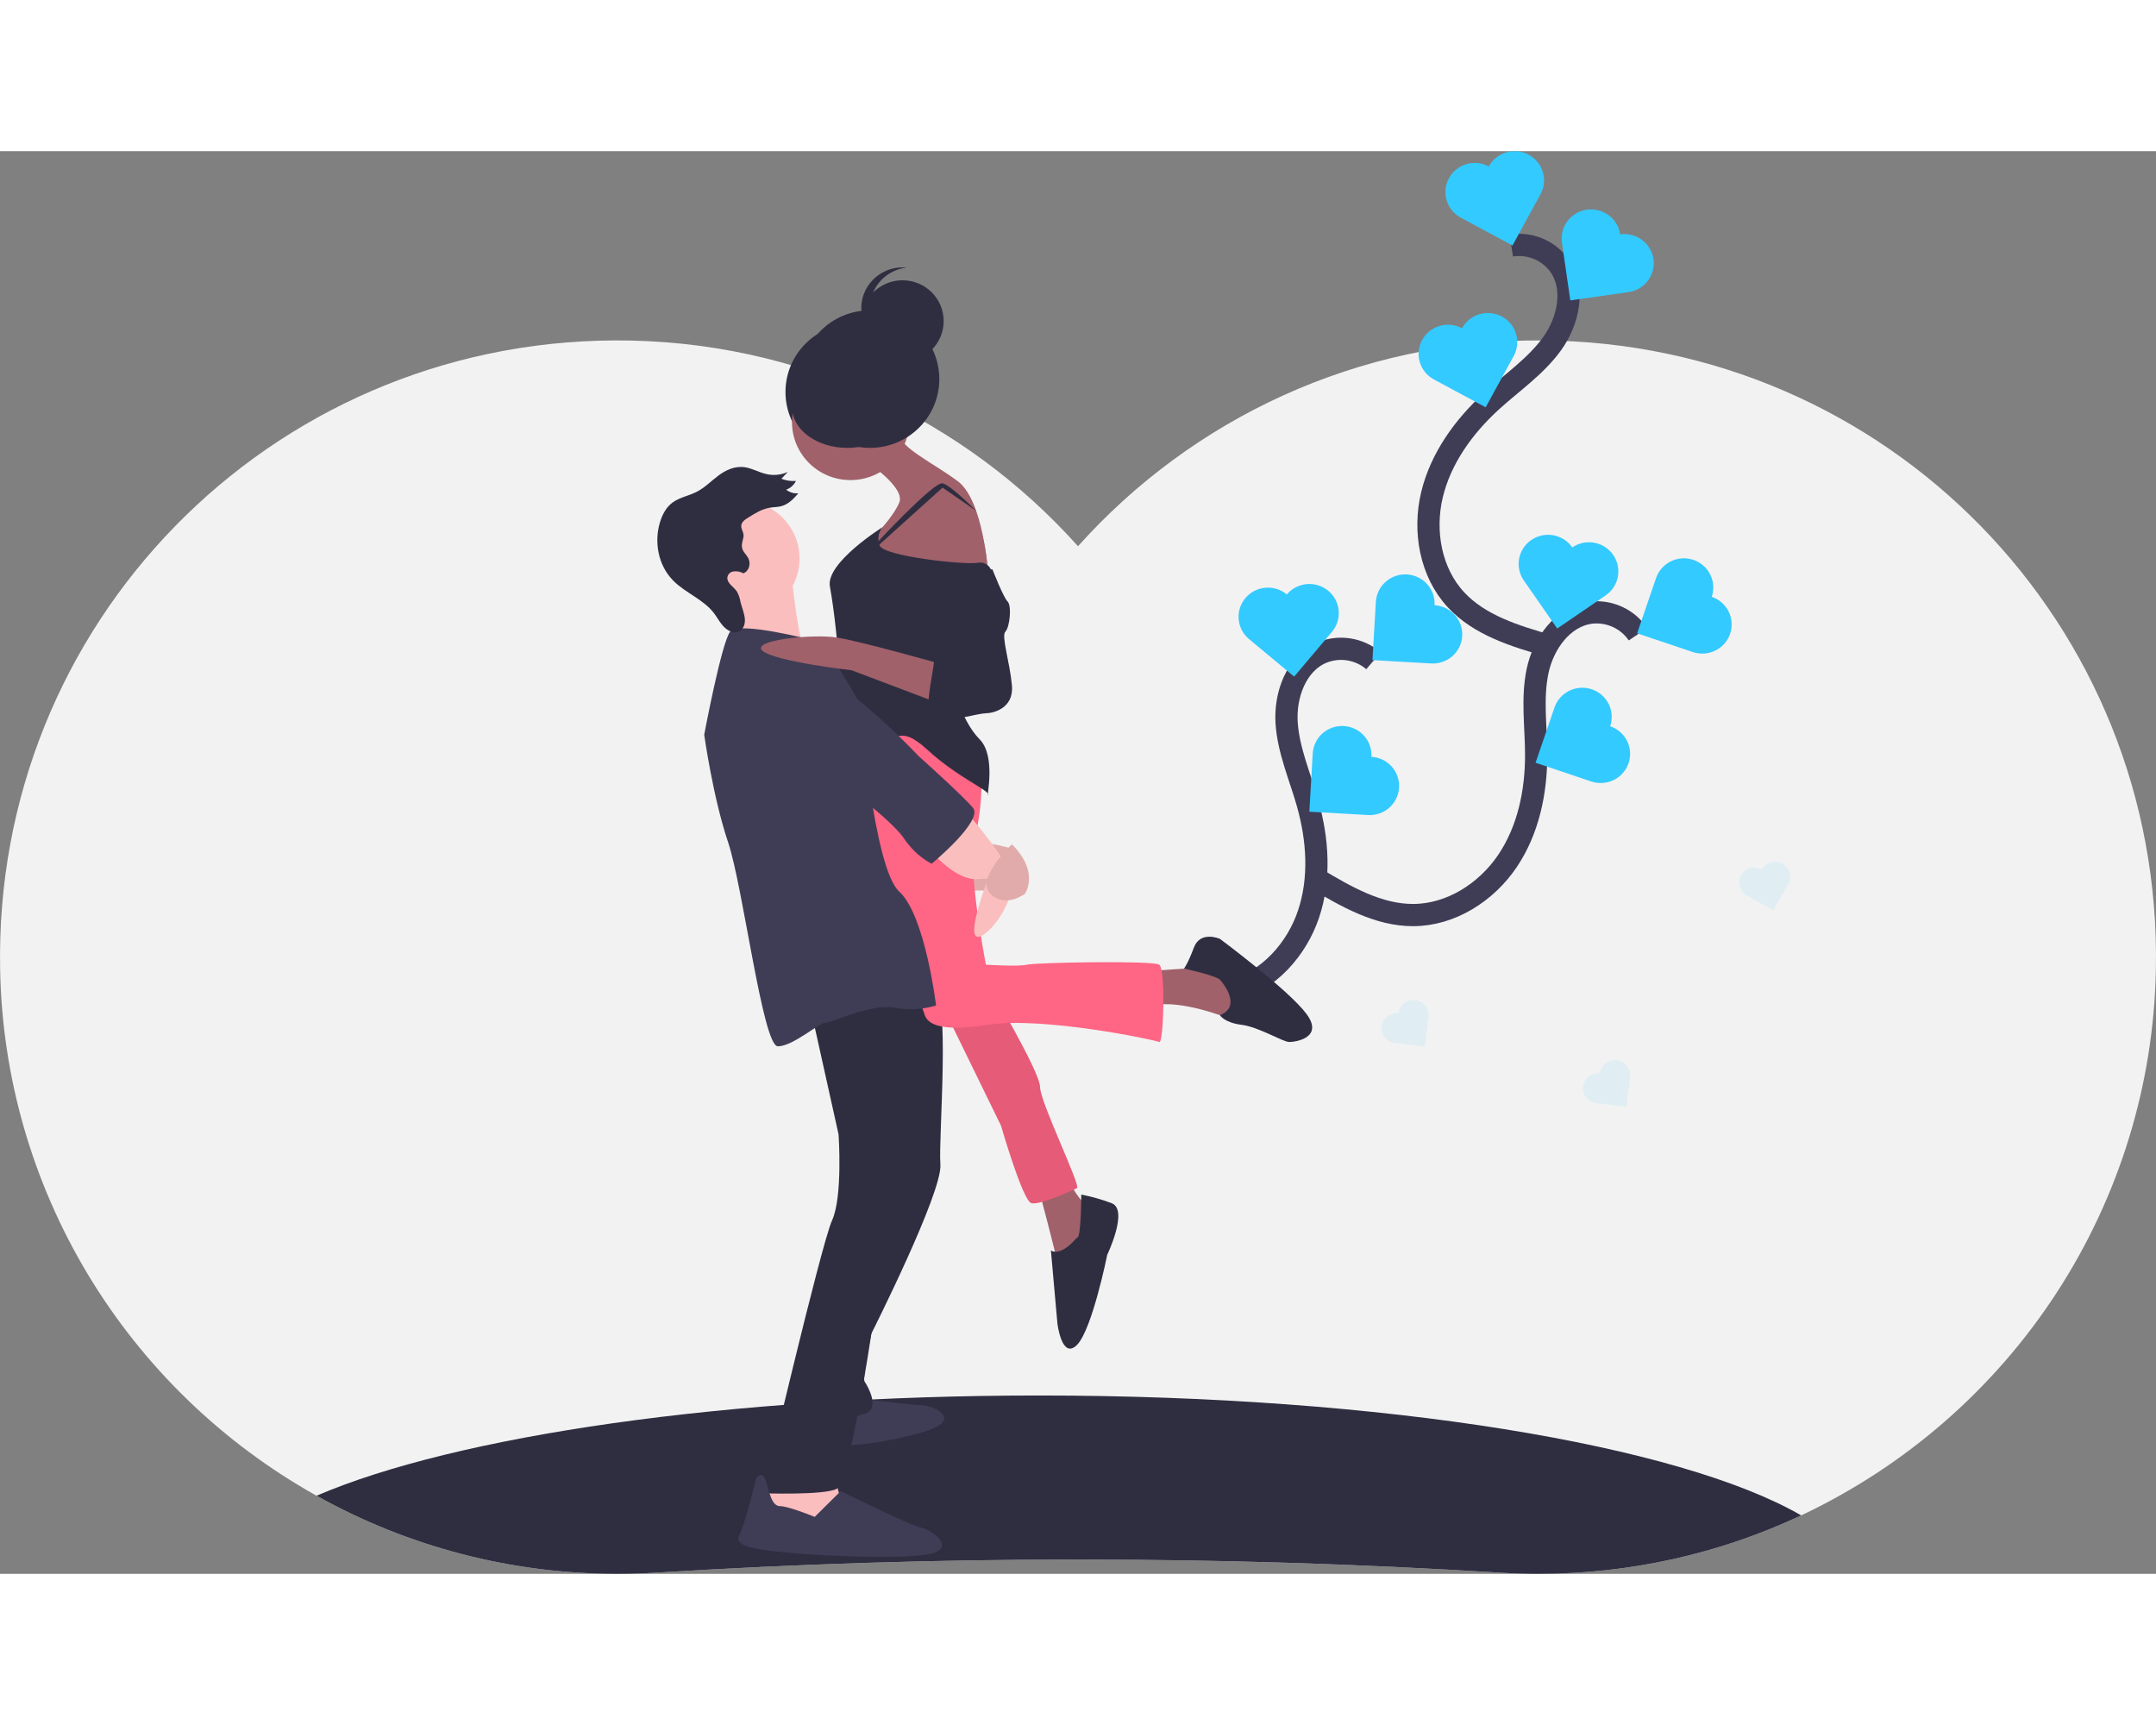 <svg width="100" height="80" viewBox="0 0 97 64" fill="none" xmlns="http://www.w3.org/2000/svg">
<rect x="0" y="0" width="97" height="64" fill="#808080" stroke="none"/>
<g clip-path="url(#clip0)">
<path d="M96.994 36.817C96.899 41.976 95.355 47.006 92.537 51.344C89.718 55.681 85.735 59.153 81.037 61.371C77.343 63.107 73.304 64.005 69.216 64C68.628 64 68.045 63.982 67.465 63.946C54.834 63.161 42.166 63.161 29.535 63.946C28.956 63.982 28.372 64 27.784 64C23.039 64.007 18.374 62.796 14.241 60.486C9.995 58.111 6.449 54.678 3.952 50.526C1.456 46.375 0.095 41.649 0.006 36.817C-0.302 21.285 12.097 8.586 27.654 8.514C35.94 8.477 43.386 12.061 48.5 17.772C53.614 12.061 61.06 8.477 69.346 8.514C84.903 8.586 97.302 21.285 96.994 36.817Z" fill="#F2F2F2"/>
<path d="M81.037 61.371C77.343 63.107 73.304 64.005 69.216 64C68.628 64 68.045 63.982 67.465 63.946C54.834 63.161 42.166 63.161 29.535 63.946C28.956 63.982 28.372 64 27.784 64C23.039 64.007 18.374 62.796 14.241 60.486C20.493 57.801 32.704 55.977 46.745 55.977C62.279 55.977 75.573 58.209 81.037 61.371Z" fill="#2F2E41"/>
<path d="M61.795 22.925C61.48 22.655 61.095 22.479 60.684 22.414C60.273 22.349 59.852 22.4 59.468 22.559C58.31 23.06 57.806 24.467 57.886 25.717C57.967 26.967 58.493 28.139 58.833 29.346C59.29 30.966 59.408 32.722 58.873 34.318C58.337 35.915 57.077 37.322 55.443 37.773C53.925 38.192 52.316 37.772 50.799 37.353" stroke="#3F3D56" stroke-miterlimit="10"/>
<path d="M64.542 20.427C64.552 20.255 64.528 20.083 64.471 19.92C64.414 19.757 64.325 19.607 64.209 19.479C64.094 19.35 63.954 19.245 63.797 19.17C63.641 19.095 63.471 19.051 63.298 19.041C63.124 19.031 62.95 19.055 62.786 19.112C62.622 19.169 62.471 19.257 62.341 19.372C62.212 19.486 62.106 19.625 62.03 19.78C61.955 19.936 61.911 20.104 61.901 20.276L61.748 22.895L64.39 23.046C64.563 23.056 64.737 23.032 64.901 22.975C65.065 22.919 65.216 22.831 65.346 22.716C65.475 22.601 65.581 22.462 65.657 22.307C65.732 22.152 65.776 21.984 65.786 21.812C65.796 21.64 65.772 21.468 65.715 21.305C65.658 21.143 65.569 20.993 65.453 20.864C65.338 20.735 65.198 20.631 65.041 20.556C64.885 20.481 64.715 20.437 64.542 20.427Z" fill="#33CAFF"/>
<path d="M61.702 27.246C61.722 26.899 61.602 26.558 61.369 26.298C61.136 26.038 60.808 25.881 60.457 25.861C60.107 25.841 59.763 25.96 59.501 26.191C59.239 26.423 59.081 26.748 59.061 27.095L58.908 29.714L61.55 29.865C61.9 29.885 62.243 29.766 62.505 29.535C62.767 29.303 62.925 28.978 62.946 28.631C62.966 28.284 62.846 27.943 62.613 27.683C62.38 27.424 62.052 27.266 61.702 27.246Z" fill="#33CAFF"/>
<path d="M57.896 19.941C57.763 19.831 57.609 19.747 57.444 19.695C57.278 19.643 57.103 19.624 56.93 19.64C56.757 19.655 56.589 19.703 56.434 19.783C56.28 19.863 56.144 19.972 56.032 20.104C55.92 20.236 55.836 20.389 55.784 20.553C55.732 20.717 55.713 20.89 55.728 21.062C55.744 21.233 55.793 21.401 55.873 21.553C55.954 21.706 56.064 21.842 56.197 21.952L58.225 23.637L59.924 21.626C60.036 21.494 60.12 21.341 60.172 21.177C60.225 21.013 60.244 20.84 60.228 20.668C60.213 20.497 60.164 20.329 60.084 20.177C60.004 20.024 59.894 19.888 59.76 19.777C59.627 19.667 59.473 19.583 59.307 19.532C59.142 19.48 58.967 19.461 58.794 19.476C58.621 19.492 58.453 19.541 58.298 19.62C58.144 19.7 58.008 19.809 57.896 19.941H57.896Z" fill="#33CAFF"/>
<path d="M73.693 21.731C73.462 21.388 73.138 21.116 72.759 20.945C72.38 20.774 71.961 20.712 71.548 20.764C70.297 20.941 69.433 22.163 69.176 23.389C68.918 24.616 69.109 25.885 69.113 27.137C69.118 28.82 68.761 30.544 67.816 31.941C66.871 33.338 65.278 34.361 63.581 34.365C62.007 34.368 60.568 33.538 59.218 32.733" stroke="#3F3D56" stroke-miterlimit="10"/>
<path d="M77.012 20.049C77.068 19.886 77.091 19.713 77.079 19.541C77.068 19.37 77.022 19.202 76.945 19.047C76.869 18.893 76.762 18.755 76.631 18.641C76.501 18.528 76.349 18.441 76.184 18.385C76.02 18.33 75.846 18.307 75.673 18.319C75.499 18.33 75.33 18.375 75.174 18.451C75.018 18.527 74.879 18.633 74.765 18.762C74.65 18.892 74.562 19.043 74.507 19.206L73.656 21.69L76.161 22.533C76.326 22.588 76.5 22.611 76.673 22.6C76.846 22.588 77.016 22.544 77.172 22.467C77.327 22.391 77.467 22.285 77.581 22.156C77.696 22.026 77.783 21.876 77.839 21.712C77.895 21.549 77.918 21.377 77.906 21.205C77.895 21.033 77.85 20.865 77.773 20.711C77.696 20.556 77.589 20.418 77.459 20.305C77.328 20.191 77.176 20.104 77.012 20.049Z" fill="#33CAFF"/>
<path d="M72.442 25.871C72.555 25.542 72.531 25.182 72.376 24.87C72.221 24.558 71.947 24.32 71.615 24.208C71.283 24.096 70.919 24.12 70.605 24.273C70.29 24.427 70.05 24.699 69.937 25.028L69.087 27.512L71.592 28.355C71.924 28.467 72.288 28.444 72.602 28.29C72.917 28.136 73.157 27.864 73.27 27.535C73.383 27.206 73.359 26.845 73.204 26.533C73.048 26.221 72.775 25.983 72.442 25.871Z" fill="#33CAFF"/>
<path d="M70.737 17.825C70.638 17.683 70.512 17.562 70.366 17.468C70.221 17.375 70.058 17.311 69.887 17.279C69.716 17.248 69.54 17.251 69.37 17.287C69.2 17.323 69.039 17.392 68.896 17.49C68.753 17.587 68.631 17.712 68.537 17.857C68.442 18.002 68.377 18.163 68.346 18.333C68.315 18.502 68.317 18.676 68.354 18.845C68.39 19.013 68.46 19.173 68.559 19.315L70.061 21.474L72.239 19.985C72.528 19.787 72.725 19.484 72.789 19.142C72.852 18.8 72.776 18.447 72.577 18.16C72.377 17.874 72.072 17.678 71.727 17.615C71.382 17.552 71.025 17.628 70.737 17.825Z" fill="#33CAFF"/>
<path d="M67.992 4.244C68.403 4.18 68.825 4.23 69.208 4.39C69.592 4.55 69.923 4.813 70.165 5.149C70.884 6.179 70.565 7.638 69.833 8.658C69.1 9.679 68.031 10.401 67.101 11.249C65.852 12.388 64.819 13.819 64.426 15.456C64.034 17.093 64.358 18.947 65.508 20.184C66.575 21.332 68.166 21.815 69.678 22.251" stroke="#3F3D56" stroke-miterlimit="10"/>
<path d="M66.984 0.687C67.066 0.535 67.178 0.401 67.313 0.293C67.448 0.184 67.604 0.103 67.77 0.054C67.937 0.005 68.111 -0.011 68.284 0.007C68.457 0.025 68.624 0.077 68.777 0.159C68.93 0.241 69.065 0.352 69.174 0.486C69.283 0.62 69.365 0.774 69.415 0.939C69.464 1.104 69.48 1.277 69.462 1.448C69.444 1.62 69.392 1.786 69.309 1.937L68.048 4.243L65.722 2.993C65.57 2.91 65.435 2.799 65.325 2.665C65.216 2.532 65.134 2.378 65.085 2.213C65.035 2.048 65.019 1.874 65.037 1.703C65.055 1.532 65.107 1.366 65.19 1.214C65.273 1.063 65.385 0.929 65.52 0.821C65.655 0.712 65.81 0.631 65.977 0.582C66.143 0.533 66.318 0.517 66.491 0.535C66.663 0.553 66.831 0.604 66.984 0.687V0.687Z" fill="#33CAFF"/>
<path d="M65.777 7.966C65.86 7.815 65.972 7.681 66.107 7.573C66.242 7.464 66.397 7.383 66.563 7.334C66.73 7.285 66.904 7.269 67.077 7.287C67.25 7.305 67.418 7.357 67.57 7.439C67.723 7.521 67.858 7.632 67.967 7.766C68.076 7.9 68.158 8.054 68.208 8.219C68.257 8.384 68.273 8.557 68.255 8.728C68.237 8.9 68.185 9.066 68.102 9.217L66.841 11.523L64.516 10.272C64.363 10.19 64.228 10.079 64.118 9.945C64.009 9.812 63.927 9.658 63.878 9.493C63.828 9.327 63.812 9.154 63.831 8.983C63.849 8.812 63.901 8.646 63.983 8.494C64.066 8.343 64.178 8.209 64.313 8.1C64.448 7.992 64.603 7.911 64.77 7.862C64.936 7.813 65.111 7.797 65.284 7.815C65.457 7.833 65.624 7.884 65.777 7.966L65.777 7.966Z" fill="#33CAFF"/>
<path d="M72.891 3.743C73.063 3.719 73.239 3.728 73.407 3.771C73.575 3.813 73.734 3.888 73.873 3.991C74.012 4.095 74.129 4.224 74.218 4.372C74.307 4.52 74.365 4.684 74.39 4.855C74.415 5.025 74.405 5.199 74.362 5.366C74.319 5.533 74.243 5.69 74.139 5.828C74.035 5.966 73.904 6.082 73.755 6.17C73.605 6.258 73.44 6.316 73.268 6.34L70.649 6.713L70.273 4.117C70.223 3.773 70.313 3.423 70.523 3.144C70.733 2.866 71.046 2.681 71.394 2.632C71.741 2.582 72.094 2.672 72.375 2.88C72.656 3.089 72.841 3.399 72.891 3.743Z" fill="#33CAFF"/>
<path d="M45.38 32.004H42.943V33.261H45.38V32.004Z" fill="#FBBEBE"/>
<path opacity="0.1" d="M45.38 32.004H42.943V33.261H45.38V32.004Z" fill="black"/>
<path d="M38.459 13.928C40.182 13.928 41.578 12.543 41.578 10.834C41.578 9.126 40.182 7.741 38.459 7.741C36.736 7.741 35.339 9.126 35.339 10.834C35.339 12.543 36.736 13.928 38.459 13.928Z" fill="#2F2E41"/>
<path d="M45.527 31.375C45.527 31.375 44.552 31.085 44.357 31.182C44.162 31.279 45.039 32.052 45.039 32.052L45.527 31.375Z" fill="#FBBEBE"/>
<path opacity="0.1" d="M45.527 31.375C45.527 31.375 44.552 31.085 44.357 31.182C44.162 31.279 45.039 32.052 45.039 32.052L45.527 31.375Z" fill="black"/>
<path d="M38.8 56.122C38.8 56.122 41.042 56.412 41.432 56.412C41.822 56.412 42.894 56.798 42.309 57.282C41.725 57.765 38.02 58.442 37.533 58.152C37.045 57.862 36.363 56.992 36.85 56.895C37.338 56.798 38.8 56.122 38.8 56.122Z" fill="#3F3D56"/>
<path d="M34.803 59.698L34.023 61.052L34.998 61.535L36.85 61.922L37.825 60.665L37.435 59.215L34.803 59.698Z" fill="#FBBEBE"/>
<path d="M39.97 49.742C39.97 49.742 38.703 55.059 38.898 55.349C39.092 55.639 39.482 56.412 39.092 56.702C38.703 56.992 37.143 57.089 37.143 57.089L37.63 54.285L38.312 50.902L39.97 49.742Z" fill="#2F2E41"/>
<path d="M36.46 38.529L37.728 44.232C37.728 44.232 37.923 47.035 37.435 48.099C36.948 49.162 34.316 60.375 34.316 60.375C34.316 60.375 37.045 60.472 37.63 60.182C38.215 59.892 39.202 53.196 39.202 53.196C39.202 53.196 42.407 46.842 42.309 45.585C42.212 44.329 42.794 37.945 41.967 37.464C41.14 36.982 36.46 38.529 36.46 38.529Z" fill="#2F2E41"/>
<path d="M36.655 61.438L37.825 60.278C37.825 60.278 40.945 61.825 41.432 61.922C41.92 62.018 42.992 62.792 41.92 63.082C40.847 63.372 36.85 63.178 35.875 63.082C34.9 62.985 32.951 62.888 33.243 62.308C33.536 61.728 34.023 59.698 34.023 59.698C34.023 59.698 34.292 59.329 34.45 59.804C34.608 60.278 34.706 60.955 35.095 60.955C35.485 60.955 36.655 61.438 36.655 61.438Z" fill="#3F3D56"/>
<path d="M51.668 36.886L54.398 36.692L56.25 37.659L56.055 38.819L55.275 39.012C55.275 39.012 53.131 38.142 51.863 38.432C50.596 38.722 51.668 36.886 51.668 36.886Z" fill="#A0616A"/>
<path d="M54.886 37.272C54.886 37.272 55.958 38.435 54.886 38.869C54.886 38.869 55.08 39.206 55.86 39.302C56.64 39.399 57.713 40.075 58.005 40.075C58.297 40.075 59.565 39.882 58.785 38.819C58.005 37.755 54.886 35.435 54.886 35.435C54.886 35.435 54.008 35.049 53.716 35.822C53.423 36.596 53.269 36.772 53.269 36.772C53.269 36.772 54.691 37.079 54.886 37.272Z" fill="#2F2E41"/>
<path d="M46.697 46.552C46.697 46.552 47.574 49.839 47.574 50.032C47.574 50.225 48.744 49.259 48.744 49.259L48.939 47.519C48.939 47.519 48.159 46.745 48.159 46.262C48.159 45.779 46.697 46.552 46.697 46.552Z" fill="#A0616A"/>
<path d="M48.451 48.872C48.451 48.872 47.769 49.742 47.281 49.452L47.574 52.739C47.574 52.739 47.769 54.382 48.451 53.705C49.134 53.029 49.816 49.645 49.816 49.645C49.816 49.645 50.791 47.615 50.011 47.325C49.568 47.157 49.112 47.028 48.646 46.939C48.646 46.939 48.646 48.969 48.451 48.872Z" fill="#2F2E41"/>
<path d="M42.114 37.852L45.039 43.845C45.039 43.845 46.014 47.229 46.404 47.325C46.794 47.422 48.256 46.745 48.451 46.649C48.646 46.552 46.794 42.782 46.794 42.105C46.794 41.429 44.552 37.659 44.552 37.659L42.114 37.852Z" fill="#FF6584"/>
<path opacity="0.1" d="M42.114 37.852L45.039 43.845C45.039 43.845 46.014 47.229 46.404 47.325C46.794 47.422 48.256 46.745 48.451 46.649C48.646 46.552 46.794 42.782 46.794 42.105C46.794 41.429 44.552 37.659 44.552 37.659L42.114 37.852Z" fill="black"/>
<path d="M44.162 27.412C44.162 27.412 44.259 29.442 43.869 30.796C43.479 32.149 44.357 36.596 44.357 36.596C44.357 36.596 45.819 36.692 46.209 36.596C46.599 36.499 51.863 36.402 52.156 36.596C52.448 36.789 52.351 40.172 52.156 40.075C51.961 39.979 46.891 38.916 44.454 39.302C42.017 39.689 41.725 39.109 41.627 38.916C41.53 38.722 39.872 33.502 39.872 33.502L39.287 30.989L38.508 28.282L38.995 25.672L44.162 27.412Z" fill="#FF6584"/>
<path d="M38.264 14.797C39.718 14.797 40.896 13.629 40.896 12.188C40.896 10.746 39.718 9.578 38.264 9.578C36.81 9.578 35.632 10.746 35.632 12.188C35.632 13.629 36.81 14.797 38.264 14.797Z" fill="#A0616A"/>
<path d="M33.341 20.936C34.794 20.936 35.973 19.767 35.973 18.326C35.973 16.884 34.794 15.716 33.341 15.716C31.887 15.716 30.709 16.884 30.709 18.326C30.709 19.767 31.887 20.936 33.341 20.936Z" fill="#FBBEBE"/>
<path d="M38.995 13.976C38.995 13.976 40.75 15.136 40.457 15.812C40.165 16.489 39.385 17.262 39.385 17.262L39.287 18.326L40.75 18.809L44.454 19.002C44.454 19.002 44.259 15.716 43.089 14.846C41.919 13.976 40.555 13.396 40.36 12.623C40.165 11.849 38.995 13.976 38.995 13.976Z" fill="#A0616A"/>
<path d="M43.832 16.36C43.194 15.178 41.399 15.322 41.027 16.611C40.978 16.767 40.963 16.931 40.982 17.093C41.002 17.256 41.055 17.412 41.14 17.552C41.822 18.712 42.309 19.582 42.309 19.582L44.454 19.389C44.454 19.389 44.496 17.591 43.832 16.36Z" fill="#A0616A"/>
<path d="M39.705 16.916C39.705 16.916 37.143 18.519 37.338 19.582C37.533 20.646 37.728 22.482 37.728 23.159C37.728 23.836 38.41 25.962 39.385 26.349C40.36 26.736 40.36 25.672 41.725 26.929C43.089 28.186 44.552 28.766 44.454 28.959C44.357 29.152 44.844 27.219 44.064 26.446C43.284 25.672 42.407 23.449 43.187 22.482C43.967 21.516 44.649 19.002 44.649 19.002C44.649 19.002 44.552 18.422 43.967 18.519C43.382 18.616 39.775 18.229 39.58 17.746C39.523 17.609 39.505 17.46 39.527 17.314C39.549 17.167 39.611 17.03 39.705 16.916Z" fill="#2F2E41"/>
<path d="M39.342 17.735C39.342 17.735 42.017 14.846 42.407 14.942C42.797 15.039 43.92 16.183 43.92 16.183L42.407 15.136L39.342 17.898L39.342 17.735Z" fill="#2F2E41"/>
<path d="M35.583 18.809C35.583 18.809 35.949 22.719 36.448 23.084C36.948 23.449 32.658 23.352 32.658 23.352C32.658 23.352 33.633 20.356 33.048 19.969C32.463 19.582 35.583 18.809 35.583 18.809Z" fill="#FBBEBE"/>
<path d="M36.558 21.999C36.558 21.999 33.243 21.129 32.853 21.612C32.463 22.096 31.683 26.252 31.683 26.252C31.683 26.252 32.073 29.056 32.756 31.085C33.438 33.115 34.316 40.269 34.998 40.269C35.68 40.269 36.85 39.205 37.143 39.205C37.435 39.205 39.19 38.335 40.262 38.529C40.878 38.649 41.515 38.616 42.114 38.432C42.114 38.432 41.627 34.372 40.457 33.309C39.287 32.245 38.703 24.899 38.703 24.899C38.703 24.899 37.045 21.806 36.558 21.999Z" fill="#3F3D56"/>
<path d="M41.627 31.182C41.627 31.182 42.736 32.674 43.839 32.75L44.454 32.729C44.454 32.729 43.479 35.242 43.967 35.339C44.454 35.435 45.917 33.502 45.429 32.439C44.942 31.376 43.479 29.732 43.479 29.732L41.627 31.182Z" fill="#FBBEBE"/>
<path d="M45.527 31.182C45.527 31.182 43.869 32.729 44.552 33.406C45.234 34.082 46.112 33.406 46.112 33.406C46.112 33.406 46.794 32.439 45.527 31.182Z" fill="#FBBEBE"/>
<path opacity="0.1" d="M45.527 31.182C45.527 31.182 43.869 32.729 44.552 33.406C45.234 34.082 46.112 33.406 46.112 33.406C46.112 33.406 46.794 32.439 45.527 31.182Z" fill="black"/>
<path d="M39.141 13.348C40.864 13.348 42.261 11.963 42.261 10.254C42.261 8.546 40.864 7.161 39.141 7.161C37.418 7.161 36.022 8.546 36.022 10.254C36.022 11.963 37.418 13.348 39.141 13.348Z" fill="#2F2E41"/>
<path d="M40.603 9.481C41.627 9.481 42.456 8.659 42.456 7.644C42.456 6.63 41.627 5.808 40.603 5.808C39.581 5.808 38.751 6.63 38.751 7.644C38.751 8.659 39.581 9.481 40.603 9.481Z" fill="#2F2E41"/>
<path d="M39.141 7.064C39.141 6.611 39.31 6.173 39.617 5.836C39.922 5.499 40.343 5.286 40.798 5.238C40.734 5.231 40.669 5.228 40.603 5.228C40.352 5.228 40.103 5.278 39.872 5.377C39.641 5.475 39.432 5.619 39.259 5.8C39.086 5.981 38.952 6.195 38.864 6.429C38.777 6.663 38.739 6.912 38.753 7.161C38.766 7.41 38.83 7.654 38.942 7.878C39.053 8.101 39.209 8.3 39.401 8.462C39.592 8.624 39.815 8.745 40.055 8.819C40.295 8.893 40.548 8.917 40.798 8.891C40.343 8.843 39.922 8.63 39.617 8.293C39.31 7.955 39.141 7.518 39.141 7.064Z" fill="#2F2E41"/>
<path d="M38.117 13.348C39.49 13.348 40.603 12.525 40.603 11.511C40.603 10.497 39.49 9.674 38.117 9.674C36.745 9.674 35.632 10.497 35.632 11.511C35.632 12.525 36.745 13.348 38.117 13.348Z" fill="#2F2E41"/>
<path d="M33.45 17.357C33.416 17.538 33.335 17.721 33.404 17.907C33.455 18.046 33.578 18.156 33.653 18.287C33.802 18.551 33.703 18.889 33.446 18.992C33.301 18.909 33.131 18.881 32.967 18.912C32.892 18.928 32.826 18.972 32.782 19.034C32.737 19.095 32.717 19.171 32.725 19.247C32.76 19.47 33.022 19.613 33.155 19.812C33.237 19.961 33.292 20.123 33.318 20.291C33.384 20.552 33.5 20.811 33.513 21.072C33.526 21.332 33.398 21.608 33.137 21.645C32.918 21.677 32.682 21.529 32.523 21.35C32.365 21.171 32.258 20.959 32.112 20.77C31.64 20.158 30.833 19.873 30.286 19.317C29.585 18.605 29.437 17.55 29.688 16.709C29.793 16.356 29.967 16.018 30.263 15.803C30.574 15.577 30.988 15.505 31.336 15.329C31.708 15.141 31.993 14.84 32.322 14.594C32.651 14.349 33.059 14.152 33.508 14.218C33.821 14.264 34.118 14.434 34.429 14.513C34.766 14.605 35.126 14.575 35.444 14.43L35.155 14.737C35.363 14.819 35.587 14.853 35.81 14.836C35.72 15.018 35.563 15.159 35.37 15.229C35.526 15.35 35.721 15.408 35.918 15.393C35.704 15.636 35.474 15.888 35.143 15.973C34.982 16.014 34.805 16.012 34.639 16.039C34.283 16.097 33.983 16.283 33.693 16.466C33.54 16.562 33.348 16.671 33.349 16.87C33.35 17.036 33.485 17.171 33.45 17.357Z" fill="#2F2E41"/>
<path d="M34.608 22.966C34.608 22.966 33.731 26.156 35.29 26.832C36.85 27.509 40.067 30.022 40.652 30.892C41.237 31.762 41.92 32.052 41.92 32.052C41.92 32.052 44.259 30.119 43.772 29.539C43.284 28.959 41.335 27.219 41.335 27.219C41.335 27.219 36.363 21.902 34.608 22.966Z" fill="#3F3D56"/>
<path d="M42.309 23.062C42.309 23.062 38.728 22.047 37.643 21.878C36.558 21.709 33.731 21.999 34.316 22.482C34.9 22.966 38.312 23.352 38.312 23.352L42.407 24.899L42.309 23.062Z" fill="#A0616A"/>
<path d="M42.309 19.099C42.309 19.099 42.602 21.032 42.602 21.709C42.602 22.386 43.089 22.966 42.699 22.966C42.309 22.966 42.017 22.579 42.017 22.966C42.017 23.352 41.432 25.672 42.017 25.672C42.602 25.672 44.064 25.286 44.357 25.286C44.649 25.286 45.624 25.092 45.527 24.029C45.429 22.966 45.039 21.806 45.234 21.612C45.429 21.419 45.527 20.452 45.332 20.259C45.137 20.066 44.649 18.809 44.649 18.809L42.309 19.099Z" fill="#2F2E41"/>
<g opacity="0.3">
<path opacity="0.3" d="M62.916 38.775C62.736 38.754 62.554 38.804 62.412 38.915C62.27 39.026 62.177 39.188 62.156 39.367C62.134 39.545 62.185 39.725 62.297 39.866C62.409 40.008 62.573 40.099 62.753 40.12L64.109 40.282L64.272 38.937C64.283 38.848 64.276 38.759 64.252 38.673C64.228 38.587 64.187 38.507 64.131 38.437C64.076 38.367 64.007 38.309 63.929 38.265C63.85 38.222 63.764 38.194 63.675 38.183C63.586 38.173 63.496 38.179 63.41 38.203C63.323 38.227 63.242 38.268 63.172 38.323C63.101 38.378 63.042 38.446 62.998 38.524C62.954 38.601 62.926 38.687 62.916 38.775Z" fill="#33CAFF"/>
</g>
<g opacity="0.3">
<path opacity="0.3" d="M79.267 32.31C79.109 32.223 78.923 32.2 78.748 32.249C78.574 32.297 78.426 32.412 78.337 32.568C78.248 32.725 78.225 32.91 78.274 33.083C78.323 33.256 78.439 33.403 78.596 33.491L79.787 34.156L80.457 32.976C80.502 32.898 80.53 32.813 80.541 32.725C80.552 32.636 80.545 32.547 80.521 32.461C80.497 32.375 80.456 32.295 80.4 32.225C80.345 32.155 80.276 32.096 80.198 32.052C80.12 32.009 80.034 31.981 79.945 31.97C79.856 31.959 79.765 31.966 79.679 31.99C79.592 32.014 79.511 32.055 79.441 32.11C79.37 32.165 79.311 32.233 79.267 32.31Z" fill="#33CAFF"/>
</g>
<g opacity="0.3">
<path opacity="0.3" d="M71.982 41.482C71.893 41.471 71.802 41.478 71.716 41.502C71.63 41.526 71.549 41.567 71.478 41.622C71.408 41.677 71.349 41.745 71.305 41.822C71.261 41.9 71.233 41.985 71.222 42.074C71.211 42.162 71.218 42.252 71.243 42.337C71.267 42.423 71.308 42.503 71.363 42.573C71.419 42.643 71.487 42.701 71.566 42.745C71.644 42.788 71.73 42.816 71.819 42.827L73.176 42.989L73.339 41.643C73.36 41.465 73.309 41.285 73.198 41.144C73.086 41.003 72.922 40.911 72.742 40.89C72.562 40.868 72.381 40.919 72.238 41.03C72.096 41.141 72.004 41.303 71.982 41.482Z" fill="#33CAFF"/>
</g>
</g>
<defs>
<clipPath id="clip0">
<rect width="97" height="64" fill="white"/>
</clipPath>
</defs>
</svg>
